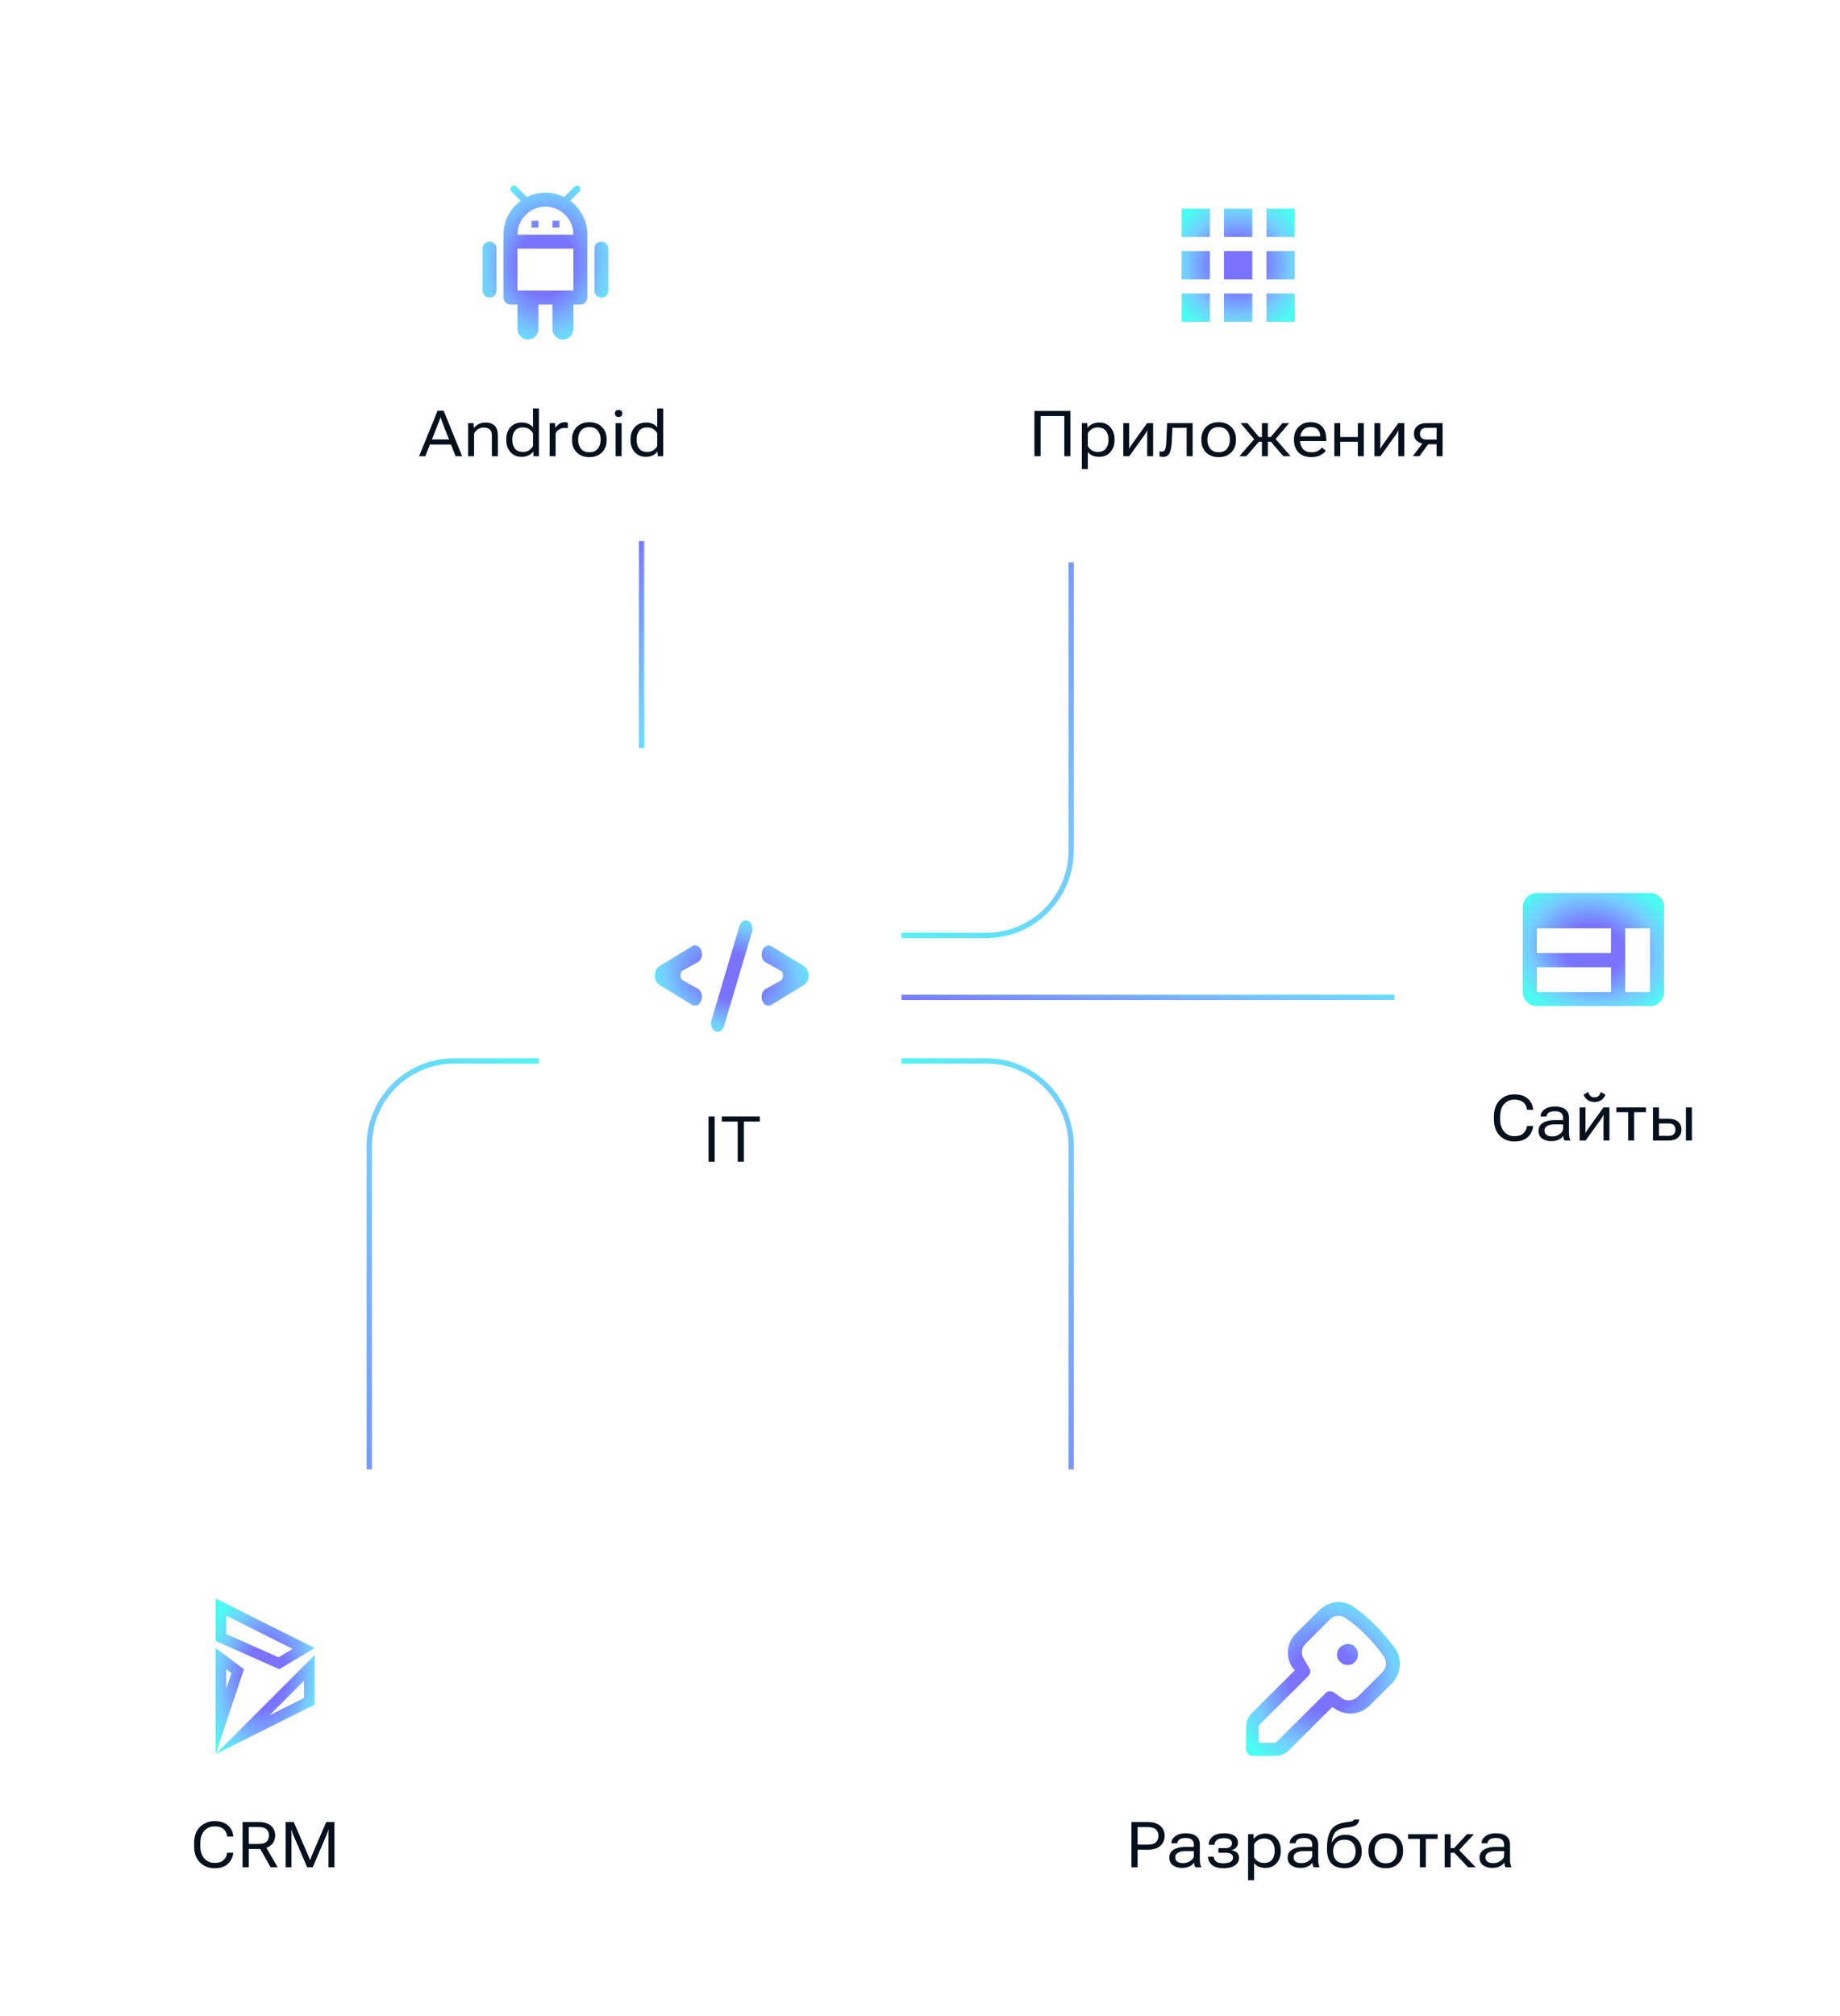 <svg width="347" height="380" viewBox="0 0 347 380" fill="none" xmlns="http://www.w3.org/2000/svg">
<g filter="url(#filter0_dd_493_83193)">
<rect x="59" y="8" width="83" height="94" rx="12" fill="white"/>
<path fill-rule="evenodd" clip-rule="evenodd" d="M94.932 31C94.763 31 94.594 31.065 94.466 31.193C94.209 31.45 94.209 31.868 94.466 32.125L96.193 33.853C94.232 35.292 92.954 37.608 92.954 40.227V52.091C92.954 52.819 93.545 53.409 94.273 53.409H95.591V58.023C95.591 59.114 96.477 60 97.568 60C98.66 60 99.546 59.114 99.546 58.023V53.409H102.182V58.023C102.182 59.114 103.068 60 104.159 60C105.251 60 106.136 59.114 106.136 58.023V53.409H107.455C108.182 53.409 108.773 52.819 108.773 52.091V40.227C108.773 37.608 107.495 35.292 105.534 33.853L107.261 32.125C107.518 31.867 107.518 31.451 107.261 31.193C107.004 30.936 106.587 30.936 106.329 31.193L104.375 33.147C103.316 32.621 102.127 32.318 100.864 32.318C99.601 32.318 98.411 32.621 97.352 33.147L95.398 31.193C95.269 31.065 95.1 31 94.932 31ZM100.864 34.955C103.772 34.955 106.136 37.319 106.136 40.227H95.591C95.591 37.319 97.956 34.955 100.864 34.955ZM98.227 37.591V38.909H99.546V37.591H98.227ZM102.182 37.591V38.909H103.5V37.591H102.182ZM106.136 42.864V50.773H99.546H95.591V42.864H106.136Z" fill="url(#paint0_radial_493_83193)"/>
<path d="M90.318 41.545C89.591 41.545 89 42.136 89 42.864V50.773C89 51.5 89.591 52.091 90.318 52.091C91.046 52.091 91.636 51.5 91.636 50.773V42.864C91.636 42.136 91.046 41.545 90.318 41.545Z" fill="url(#paint1_radial_493_83193)"/>
<path d="M111.409 41.545C110.681 41.545 110.091 42.136 110.091 42.864V50.773C110.091 51.5 110.681 52.091 111.409 52.091C112.137 52.091 112.727 51.5 112.727 50.773V42.864C112.727 42.136 112.137 41.545 111.409 41.545Z" fill="url(#paint2_radial_493_83193)"/>
<path d="M77.034 82L80.526 73.41H81.663L85.155 82H83.924L81.411 75.602C81.344 75.441 81.286 75.289 81.235 75.144C81.188 75 81.145 74.853 81.106 74.705H81.042C81.003 74.853 80.958 75 80.907 75.144C80.86 75.289 80.803 75.441 80.737 75.602L78.206 82H77.034ZM78.505 79.797L78.885 78.836L83.28 78.842L83.655 79.803L78.505 79.797ZM86.28 82V75.766H87.299L87.352 76.662H87.381C87.655 76.33 87.977 76.078 88.348 75.906C88.723 75.734 89.139 75.648 89.596 75.648C90.295 75.648 90.852 75.842 91.266 76.228C91.684 76.611 91.893 77.256 91.893 78.162V82H90.762V78.15C90.762 77.596 90.629 77.199 90.364 76.961C90.098 76.719 89.721 76.598 89.233 76.598C88.819 76.598 88.456 76.701 88.143 76.908C87.835 77.115 87.588 77.383 87.405 77.711V82H86.28ZM93.475 78.977V78.789C93.475 77.879 93.737 77.129 94.26 76.539C94.787 75.945 95.489 75.648 96.364 75.648C96.871 75.648 97.303 75.731 97.658 75.894C98.014 76.059 98.299 76.275 98.514 76.545V73H99.639V82H98.619L98.567 81.144H98.537C98.354 81.414 98.073 81.644 97.694 81.836C97.315 82.023 96.871 82.117 96.364 82.117C95.489 82.117 94.787 81.82 94.26 81.227C93.737 80.633 93.475 79.883 93.475 78.977ZM94.623 78.977C94.623 79.609 94.783 80.137 95.104 80.559C95.428 80.981 95.936 81.191 96.627 81.191C97.092 81.191 97.487 81.08 97.811 80.857C98.135 80.631 98.369 80.373 98.514 80.084V77.682C98.369 77.393 98.135 77.137 97.811 76.914C97.487 76.688 97.092 76.574 96.627 76.574C95.936 76.574 95.428 76.785 95.104 77.207C94.783 77.629 94.623 78.156 94.623 78.789V78.977ZM101.654 82V75.766H102.674L102.727 76.627H102.75C102.938 76.35 103.182 76.107 103.482 75.9C103.783 75.693 104.143 75.59 104.561 75.59C104.658 75.59 104.758 75.6 104.859 75.619C104.965 75.639 105.039 75.656 105.082 75.672V76.721C104.996 76.705 104.904 76.693 104.807 76.686C104.713 76.678 104.609 76.674 104.496 76.674C104.078 76.674 103.723 76.773 103.43 76.973C103.137 77.168 102.92 77.412 102.779 77.705V82H101.654ZM105.885 78.977V78.789C105.885 77.848 106.179 77.08 106.769 76.486C107.363 75.889 108.156 75.59 109.148 75.59C110.136 75.59 110.927 75.889 111.521 76.486C112.115 77.08 112.412 77.848 112.412 78.789V78.977C112.412 79.918 112.115 80.688 111.521 81.285C110.927 81.879 110.136 82.176 109.148 82.176C108.156 82.176 107.363 81.879 106.769 81.285C106.179 80.688 105.885 79.918 105.885 78.977ZM107.033 78.789V78.977C107.033 79.617 107.211 80.156 107.566 80.594C107.922 81.031 108.449 81.25 109.148 81.25C109.847 81.25 110.373 81.031 110.724 80.594C111.08 80.156 111.258 79.617 111.258 78.977V78.789C111.258 78.144 111.08 77.606 110.724 77.172C110.373 76.734 109.847 76.516 109.148 76.516C108.449 76.516 107.922 76.734 107.566 77.172C107.211 77.606 107.033 78.144 107.033 78.789ZM114.099 82V75.766H115.224V82H114.099ZM113.964 73.938C113.964 73.746 114.023 73.588 114.14 73.463C114.261 73.334 114.435 73.269 114.662 73.269C114.888 73.269 115.06 73.334 115.177 73.463C115.298 73.592 115.359 73.75 115.359 73.938C115.359 74.129 115.298 74.289 115.177 74.418C115.056 74.547 114.884 74.611 114.662 74.611C114.439 74.611 114.267 74.547 114.146 74.418C114.025 74.289 113.964 74.129 113.964 73.938ZM116.911 78.977V78.789C116.911 77.879 117.173 77.129 117.697 76.539C118.224 75.945 118.925 75.648 119.8 75.648C120.308 75.648 120.74 75.731 121.095 75.894C121.45 76.059 121.736 76.275 121.95 76.545V73H123.075V82H122.056L122.003 81.144H121.974C121.79 81.414 121.509 81.644 121.13 81.836C120.751 82.023 120.308 82.117 119.8 82.117C118.925 82.117 118.224 81.82 117.697 81.227C117.173 80.633 116.911 79.883 116.911 78.977ZM118.06 78.977C118.06 79.609 118.22 80.137 118.54 80.559C118.865 80.981 119.372 81.191 120.064 81.191C120.529 81.191 120.923 81.08 121.247 80.857C121.572 80.631 121.806 80.373 121.95 80.084V77.682C121.806 77.393 121.572 77.137 121.247 76.914C120.923 76.688 120.529 76.574 120.064 76.574C119.372 76.574 118.865 76.785 118.54 77.207C118.22 77.629 118.06 78.156 118.06 78.789V78.977Z" fill="#04101C"/>
</g>
<g filter="url(#filter1_dd_493_83193)">
<rect x="102" y="141" width="68" height="94" rx="12" fill="white"/>
<path d="M128.612 185.193C128.992 185.426 129.398 185.332 129.682 185.064C129.958 184.804 130.127 184.384 130.127 183.911C130.127 183.377 129.899 182.844 129.482 182.611L126.593 180.992C126.281 180.817 126.086 180.381 126.086 179.88C126.086 179.379 126.281 178.942 126.593 178.768L129.49 177.145C129.902 176.914 130.127 176.387 130.127 175.86C130.127 175.394 129.96 174.979 129.688 174.722C129.407 174.457 129.005 174.364 128.629 174.594L122.476 178.359C122.01 178.644 121.75 179.259 121.75 179.886V179.911C121.75 180.538 122.01 181.153 122.476 181.438L128.612 185.193ZM132.409 188.419C132.285 188.836 132.329 189.276 132.487 189.619C132.643 189.955 132.941 190.25 133.347 190.25C133.807 190.25 134.15 189.867 134.286 189.41L139.582 171.581C139.706 171.164 139.662 170.724 139.504 170.381C139.348 170.045 139.05 169.75 138.643 169.75C138.183 169.75 137.84 170.133 137.705 170.59L132.409 188.419ZM141.873 183.937C141.873 184.404 142.04 184.819 142.312 185.075C142.593 185.34 142.995 185.434 143.371 185.203L149.524 181.438C149.99 181.153 150.25 180.538 150.25 179.911V179.886C150.25 179.259 149.99 178.644 149.524 178.359L143.388 174.605C143.008 174.372 142.602 174.466 142.318 174.734C142.042 174.994 141.873 175.414 141.873 175.886C141.873 176.42 142.101 176.953 142.518 177.187L145.407 178.806C145.719 178.98 145.914 179.417 145.914 179.918C145.914 180.419 145.719 180.855 145.407 181.03L142.51 182.653C142.098 182.884 141.873 183.411 141.873 183.937Z" fill="url(#paint3_radial_493_83193)" stroke="url(#paint4_radial_493_83193)" stroke-width="0.5"/>
<path d="M131.62 215V206.469H132.78V215H131.62ZM134.116 207.43V206.469H141.288V207.43H138.282V215H137.122V207.43H134.116Z" fill="#04101C"/>
</g>
<path d="M121 141V102" stroke="url(#paint5_linear_493_83193)"/>
<path d="M263 188H170" stroke="url(#paint6_linear_493_83193)"/>
<path d="M170 200L186 200C194.836 200 202 207.164 202 216L202 277" stroke="url(#paint7_linear_493_83193)"/>
<path d="M101.642 200L85.643 200C76.806 200 69.643 207.164 69.643 216L69.643 277" stroke="url(#paint8_linear_493_83193)"/>
<path d="M170 176.335L186 176.335C194.836 176.335 202 169.171 202 160.335L202 99.335" stroke="url(#paint9_linear_493_83193)"/>
<g filter="url(#filter2_dd_493_83193)">
<rect x="192" y="274" width="110" height="94" rx="12" fill="white"/>
<path d="M261.061 306.679C258.853 303.703 256.254 300.984 253.266 298.914C251.318 297.49 248.59 297.749 246.771 299.561L242.354 303.961C240.665 305.644 240.405 308.362 241.704 310.303C241.834 310.433 241.964 310.692 242.224 310.821L234.039 318.975C233.39 319.622 233 320.528 233 321.564V325.706C233 326.094 233.13 326.353 233.39 326.612C233.65 326.871 233.909 327 234.299 327H238.456C239.496 327 240.405 326.612 241.055 325.965L249.239 317.81C249.499 317.94 249.629 318.069 249.889 318.199C251.837 319.493 254.566 319.234 256.254 317.552L260.671 313.151C262.23 311.339 262.49 308.621 261.061 306.679ZM258.593 311.339L254.176 315.74C253.266 316.646 251.967 316.775 251.058 316.128C250.538 315.74 250.149 315.481 249.629 315.092C249.109 314.704 248.33 314.704 247.94 315.222L238.976 324.153C238.716 324.411 238.456 324.541 238.197 324.541H235.338V321.693C235.338 321.434 235.468 321.176 235.728 320.917L244.692 311.986C245.212 311.468 245.212 310.821 244.822 310.303C244.562 309.786 244.173 309.268 243.913 308.75C243.263 307.844 243.393 306.55 244.302 305.773L248.719 301.373C249.109 300.855 249.759 300.596 250.408 300.596C250.928 300.596 251.318 300.726 251.707 300.984C254.566 302.926 256.904 305.385 258.853 308.103C259.632 309.139 259.502 310.433 258.593 311.339Z" fill="url(#paint10_radial_493_83193)"/>
<path d="M252.148 305.909C251.593 305.909 251.177 306.192 250.761 306.474C249.928 307.321 249.928 308.593 250.761 309.299C251.177 309.722 251.593 309.864 252.148 309.864C252.703 309.864 253.12 309.722 253.536 309.299C253.952 308.875 254.091 308.451 254.091 307.886C254.091 307.321 253.952 306.898 253.536 306.474C253.258 306.05 252.703 305.909 252.148 305.909Z" fill="url(#paint11_radial_493_83193)"/>
<path d="M211.373 348V339.469H214.449C215.473 339.469 216.258 339.705 216.805 340.178C217.356 340.646 217.631 341.277 217.631 342.07C217.631 342.859 217.356 343.494 216.805 343.975C216.258 344.451 215.473 344.689 214.449 344.689H212.539V348H211.373ZM212.539 343.734H214.449C215.195 343.734 215.717 343.574 216.014 343.254C216.315 342.934 216.465 342.539 216.465 342.07C216.465 341.598 216.315 341.207 216.014 340.898C215.717 340.586 215.195 340.43 214.449 340.43H212.539V343.734ZM218.515 346.166C218.515 345.529 218.789 345.035 219.336 344.684C219.887 344.332 220.599 344.156 221.474 344.156H223.144V343.711C223.144 343.336 223.027 343.037 222.793 342.814C222.562 342.592 222.168 342.48 221.609 342.48C221.055 342.48 220.654 342.576 220.408 342.768C220.162 342.955 220.039 343.182 220.039 343.447V343.477H218.914V343.447C218.914 342.936 219.158 342.498 219.646 342.135C220.135 341.771 220.799 341.59 221.639 341.59C222.474 341.59 223.121 341.77 223.578 342.129C224.039 342.484 224.269 343.012 224.269 343.711V346.594C224.269 346.848 224.291 347.088 224.334 347.314C224.377 347.537 224.437 347.734 224.515 347.906V348H223.431C223.369 347.902 223.312 347.773 223.262 347.613C223.211 347.453 223.18 347.295 223.168 347.139C223.004 347.4 222.73 347.629 222.347 347.824C221.965 348.02 221.474 348.117 220.877 348.117C220.205 348.117 219.642 347.949 219.189 347.613C218.74 347.277 218.515 346.795 218.515 346.166ZM219.64 346.107C219.64 346.459 219.762 346.732 220.004 346.928C220.246 347.123 220.625 347.221 221.14 347.221C221.656 347.221 222.119 347.072 222.529 346.775C222.939 346.479 223.144 346.164 223.144 345.832V344.953H221.603C220.963 344.953 220.474 345.057 220.139 345.264C219.806 345.467 219.64 345.748 219.64 346.107ZM228.769 348.176C227.761 348.176 227.017 347.963 226.537 347.537C226.06 347.111 225.822 346.607 225.822 346.025V345.996H226.912V346.025C226.912 346.35 227.046 346.635 227.316 346.881C227.589 347.127 228.07 347.25 228.757 347.25C229.347 347.25 229.791 347.154 230.087 346.963C230.384 346.771 230.533 346.508 230.533 346.172C230.533 345.887 230.421 345.666 230.199 345.51C229.98 345.35 229.632 345.27 229.156 345.27H227.773V344.391H229.05C229.492 344.391 229.816 344.311 230.023 344.15C230.23 343.99 230.334 343.77 230.334 343.488C230.334 343.172 230.209 342.93 229.959 342.762C229.712 342.594 229.341 342.51 228.845 342.51C228.22 342.51 227.763 342.629 227.474 342.867C227.185 343.105 227.041 343.396 227.041 343.74V343.77H225.951V343.74C225.951 343.123 226.197 342.611 226.689 342.205C227.181 341.795 227.898 341.59 228.839 341.59C229.695 341.59 230.347 341.75 230.796 342.07C231.246 342.391 231.47 342.832 231.47 343.395C231.47 343.734 231.357 344.029 231.13 344.279C230.908 344.525 230.603 344.691 230.216 344.777V344.795C230.666 344.857 231.019 345.01 231.277 345.252C231.539 345.49 231.67 345.805 231.67 346.195C231.67 346.812 231.406 347.297 230.879 347.648C230.351 348 229.648 348.176 228.769 348.176ZM233.374 350.438V341.766H234.394L234.447 342.621H234.47C234.658 342.352 234.941 342.123 235.32 341.936C235.699 341.744 236.142 341.648 236.65 341.648C237.525 341.648 238.224 341.945 238.747 342.539C239.275 343.129 239.538 343.879 239.538 344.789V344.977C239.538 345.883 239.275 346.633 238.747 347.227C238.224 347.82 237.525 348.117 236.65 348.117C236.142 348.117 235.71 348.035 235.355 347.871C234.999 347.707 234.714 347.49 234.499 347.221V350.438H233.374ZM234.499 346.084C234.64 346.373 234.872 346.631 235.197 346.857C235.521 347.08 235.915 347.191 236.38 347.191C237.072 347.191 237.577 346.98 237.898 346.559C238.222 346.133 238.384 345.605 238.384 344.977V344.789C238.384 344.156 238.222 343.629 237.898 343.207C237.577 342.785 237.072 342.574 236.38 342.574C235.915 342.574 235.521 342.688 235.197 342.914C234.876 343.137 234.644 343.393 234.499 343.682V346.084ZM240.833 346.166C240.833 345.529 241.107 345.035 241.653 344.684C242.204 344.332 242.917 344.156 243.792 344.156H245.462V343.711C245.462 343.336 245.345 343.037 245.11 342.814C244.88 342.592 244.485 342.48 243.927 342.48C243.372 342.48 242.972 342.576 242.726 342.768C242.48 342.955 242.357 343.182 242.357 343.447V343.477H241.232V343.447C241.232 342.936 241.476 342.498 241.964 342.135C242.452 341.771 243.116 341.59 243.956 341.59C244.792 341.59 245.439 341.77 245.896 342.129C246.357 342.484 246.587 343.012 246.587 343.711V346.594C246.587 346.848 246.609 347.088 246.651 347.314C246.694 347.537 246.755 347.734 246.833 347.906V348H245.749C245.687 347.902 245.63 347.773 245.579 347.613C245.528 347.453 245.497 347.295 245.485 347.139C245.321 347.4 245.048 347.629 244.665 347.824C244.282 348.02 243.792 348.117 243.194 348.117C242.523 348.117 241.96 347.949 241.507 347.613C241.058 347.277 240.833 346.795 240.833 346.166ZM241.958 346.107C241.958 346.459 242.079 346.732 242.321 346.928C242.564 347.123 242.942 347.221 243.458 347.221C243.974 347.221 244.437 347.072 244.847 346.775C245.257 346.479 245.462 346.164 245.462 345.832V344.953H243.921C243.28 344.953 242.792 345.057 242.456 345.264C242.124 345.467 241.958 345.748 241.958 346.107ZM249.411 344.93V345.117C249.411 345.715 249.589 346.221 249.944 346.635C250.3 347.045 250.829 347.25 251.532 347.25C252.231 347.25 252.759 347.045 253.114 346.635C253.47 346.221 253.647 345.715 253.647 345.117V344.93C253.647 344.332 253.47 343.828 253.114 343.418C252.763 343.004 252.235 342.797 251.532 342.797C250.829 342.797 250.3 343.004 249.944 343.418C249.589 343.828 249.411 344.332 249.411 344.93ZM251.784 341.871C252.698 341.871 253.429 342.158 253.975 342.732C254.522 343.307 254.796 344.039 254.796 344.93V345.117C254.796 346.023 254.499 346.76 253.905 347.326C253.315 347.893 252.522 348.176 251.526 348.176C250.503 348.176 249.702 347.889 249.124 347.314C248.546 346.74 248.257 345.811 248.257 344.525V344.291C248.257 342.857 248.513 341.748 249.024 340.963C249.54 340.174 250.454 339.693 251.766 339.521C252.548 339.42 253.001 339.334 253.126 339.264C253.255 339.193 253.327 339.105 253.343 339H254.333C254.29 339.43 254.114 339.766 253.806 340.008C253.501 340.246 252.878 340.418 251.936 340.523C250.89 340.641 250.175 340.941 249.792 341.426C249.413 341.91 249.198 342.529 249.147 343.283H249.212C249.411 342.842 249.731 342.496 250.173 342.246C250.614 341.996 251.151 341.871 251.784 341.871ZM256.073 344.977V344.789C256.073 343.848 256.368 343.08 256.958 342.486C257.551 341.889 258.344 341.59 259.337 341.59C260.325 341.59 261.116 341.889 261.71 342.486C262.303 343.08 262.6 343.848 262.6 344.789V344.977C262.6 345.918 262.303 346.688 261.71 347.285C261.116 347.879 260.325 348.176 259.337 348.176C258.344 348.176 257.551 347.879 256.958 347.285C256.368 346.688 256.073 345.918 256.073 344.977ZM257.221 344.789V344.977C257.221 345.617 257.399 346.156 257.755 346.594C258.11 347.031 258.637 347.25 259.337 347.25C260.036 347.25 260.561 347.031 260.913 346.594C261.268 346.156 261.446 345.617 261.446 344.977V344.789C261.446 344.145 261.268 343.605 260.913 343.172C260.561 342.734 260.036 342.516 259.337 342.516C258.637 342.516 258.11 342.734 257.755 343.172C257.399 343.605 257.221 344.145 257.221 344.789ZM263.549 342.65V341.766H269.116V342.65H266.895V348H265.77V342.65H263.549ZM274.858 348L272.156 345.146L272.848 344.414L276.293 348H274.858ZM271.002 344.385H272.233L274.647 341.766H275.977L272.695 345.27H271.002V344.385ZM271.565 341.766V348H270.445V341.766H271.565ZM277.014 346.166C277.014 345.529 277.287 345.035 277.834 344.684C278.385 344.332 279.098 344.156 279.973 344.156H281.643V343.711C281.643 343.336 281.525 343.037 281.291 342.814C281.06 342.592 280.666 342.48 280.107 342.48C279.553 342.48 279.152 342.576 278.906 342.768C278.66 342.955 278.537 343.182 278.537 343.447V343.477H277.412V343.447C277.412 342.936 277.656 342.498 278.144 342.135C278.633 341.771 279.297 341.59 280.137 341.59C280.973 341.59 281.619 341.77 282.076 342.129C282.537 342.484 282.768 343.012 282.768 343.711V346.594C282.768 346.848 282.789 347.088 282.832 347.314C282.875 347.537 282.935 347.734 283.014 347.906V348H281.93C281.867 347.902 281.81 347.773 281.76 347.613C281.709 347.453 281.678 347.295 281.666 347.139C281.502 347.4 281.228 347.629 280.846 347.824C280.463 348.02 279.973 348.117 279.375 348.117C278.703 348.117 278.141 347.949 277.687 347.613C277.238 347.277 277.014 346.795 277.014 346.166ZM278.139 346.107C278.139 346.459 278.26 346.732 278.502 346.928C278.744 347.123 279.123 347.221 279.639 347.221C280.154 347.221 280.617 347.072 281.027 346.775C281.437 346.479 281.643 346.164 281.643 345.832V344.953H280.101C279.461 344.953 278.973 345.057 278.637 345.264C278.305 345.467 278.139 345.748 278.139 346.107Z" fill="#04101C"/>
</g>
<g filter="url(#filter3_dd_493_83193)">
<rect x="14" y="274" width="68" height="94" rx="12" fill="white"/>
<path d="M40.666 300.569L53.179 306.826L50.529 308.417L40.666 304.033V300.569ZM38.666 297.333V305.333L50.666 310.666L57.333 306.666L38.666 297.333ZM55.333 312.828V316.097L48.795 319.366L55.333 312.828ZM57.333 308L38.666 326.666L57.333 317.333V308ZM40.666 310.666L41.646 311.401L40.666 314.342V310.666ZM38.666 306.666V326.666L43.999 310.666L38.666 306.666Z" fill="url(#paint12_radial_493_83193)"/>
<path d="M34.6 343.951V343.518C34.6 342.182 34.965 341.145 35.696 340.406C36.43 339.664 37.35 339.293 38.455 339.293C39.549 339.293 40.399 339.568 41.004 340.119C41.61 340.666 41.938 341.344 41.989 342.152L41.994 342.211H40.828L40.822 342.152C40.795 341.637 40.586 341.197 40.196 340.834C39.809 340.471 39.229 340.289 38.455 340.289C37.674 340.289 37.032 340.566 36.528 341.121C36.028 341.672 35.778 342.471 35.778 343.518V343.951C35.778 344.971 36.028 345.764 36.528 346.33C37.032 346.896 37.674 347.18 38.455 347.18C39.229 347.18 39.803 346.994 40.178 346.623C40.557 346.248 40.772 345.812 40.822 345.316L40.828 345.258H41.994L41.989 345.316C41.907 346.113 41.572 346.789 40.987 347.344C40.401 347.898 39.557 348.176 38.455 348.176C37.35 348.176 36.43 347.809 35.696 347.074C34.965 346.336 34.6 345.295 34.6 343.951ZM43.746 348V339.469H46.775C47.768 339.469 48.535 339.697 49.078 340.154C49.621 340.611 49.893 341.225 49.893 341.994C49.893 342.764 49.621 343.383 49.078 343.852C48.535 344.32 47.768 344.555 46.775 344.555H44.912V348H43.746ZM44.912 343.605H46.775C47.506 343.605 48.014 343.451 48.299 343.143C48.584 342.83 48.727 342.447 48.727 341.994C48.727 341.541 48.584 341.166 48.299 340.869C48.014 340.568 47.506 340.418 46.775 340.418H44.912V343.605ZM49.037 348L46.799 344.068L47.994 343.922L50.367 348H49.037ZM51.873 348V339.469H53.396L56.168 345.885C56.218 346.002 56.267 346.125 56.314 346.254C56.365 346.379 56.41 346.496 56.449 346.605H56.496C56.531 346.496 56.572 346.379 56.619 346.254C56.666 346.125 56.715 346.002 56.765 345.885L59.519 339.469H61.072V348H59.947V341.73C59.947 341.613 59.949 341.482 59.953 341.338C59.961 341.189 59.972 341.057 59.988 340.939H59.935C59.904 341.057 59.861 341.189 59.806 341.338C59.756 341.482 59.705 341.613 59.654 341.73L56.971 348H55.933L53.232 341.73C53.181 341.613 53.131 341.482 53.08 341.338C53.033 341.189 52.996 341.057 52.968 340.939H52.916C52.928 341.057 52.937 341.189 52.945 341.338C52.957 341.482 52.963 341.613 52.963 341.73V348H51.873Z" fill="#04101C"/>
</g>
<g filter="url(#filter4_dd_493_83193)">
<rect x="174" y="8" width="115" height="94" rx="12" fill="white"/>
<g clip-path="url(#clip0_493_83193)">
<path d="M220.834 40.666H226.167V35.333H220.834V40.666ZM228.834 56.666H234.167V51.333H228.834V56.666ZM220.834 56.666H226.167V51.333H220.834V56.666ZM220.834 48.666H226.167V43.333H220.834V48.666ZM228.834 48.666H234.167V43.333H228.834V48.666ZM236.834 35.333V40.666H242.167V35.333H236.834ZM228.834 40.666H234.167V35.333H228.834V40.666ZM236.834 48.666H242.167V43.333H236.834V48.666ZM236.834 56.666H242.167V51.333H236.834V56.666Z" fill="url(#paint13_radial_493_83193)"/>
</g>
<path d="M193.078 82V73.469H199.875V82H198.715V74.43H194.244V82H193.078ZM202.025 84.438V75.766H203.045L203.097 76.621H203.121C203.308 76.352 203.592 76.123 203.971 75.936C204.349 75.744 204.793 75.648 205.301 75.648C206.176 75.648 206.875 75.945 207.398 76.539C207.926 77.129 208.189 77.879 208.189 78.789V78.977C208.189 79.883 207.926 80.633 207.398 81.227C206.875 81.82 206.176 82.117 205.301 82.117C204.793 82.117 204.361 82.035 204.006 81.871C203.65 81.707 203.365 81.49 203.15 81.221V84.438H202.025ZM203.15 80.084C203.291 80.373 203.523 80.631 203.847 80.857C204.172 81.08 204.566 81.191 205.031 81.191C205.722 81.191 206.228 80.981 206.549 80.559C206.873 80.133 207.035 79.606 207.035 78.977V78.789C207.035 78.156 206.873 77.629 206.549 77.207C206.228 76.785 205.722 76.574 205.031 76.574C204.566 76.574 204.172 76.688 203.847 76.914C203.527 77.137 203.295 77.393 203.15 77.682V80.084ZM209.836 82V75.766H210.949V79.738C210.949 79.856 210.947 79.988 210.943 80.137C210.943 80.285 210.941 80.42 210.937 80.541H210.984C211.039 80.436 211.099 80.324 211.166 80.207C211.232 80.09 211.308 79.973 211.394 79.856L214.33 75.766H215.461V82H214.341V78.033C214.341 77.912 214.343 77.777 214.347 77.629C214.351 77.477 214.357 77.34 214.365 77.219H214.3C214.25 77.32 214.191 77.432 214.125 77.553C214.058 77.674 213.984 77.793 213.902 77.91L210.966 82H209.836ZM219.099 76.65L218.994 79.135C218.947 80.186 218.802 80.947 218.56 81.42C218.322 81.893 217.91 82.129 217.324 82.129C217.179 82.129 217.052 82.119 216.943 82.1C216.833 82.084 216.742 82.059 216.667 82.023V81.057C216.734 81.084 216.802 81.103 216.872 81.115C216.947 81.127 217.031 81.133 217.124 81.133C217.421 81.133 217.626 80.981 217.74 80.676C217.857 80.367 217.931 79.803 217.962 78.982L218.103 75.766H222.913V82H221.788V76.65H219.099ZM224.56 78.977V78.789C224.56 77.848 224.855 77.08 225.444 76.486C226.038 75.889 226.831 75.59 227.823 75.59C228.812 75.59 229.603 75.889 230.196 76.486C230.79 77.08 231.087 77.848 231.087 78.789V78.977C231.087 79.918 230.79 80.688 230.196 81.285C229.603 81.879 228.812 82.176 227.823 82.176C226.831 82.176 226.038 81.879 225.444 81.285C224.855 80.688 224.56 79.918 224.56 78.977ZM225.708 78.789V78.977C225.708 79.617 225.886 80.156 226.241 80.594C226.597 81.031 227.124 81.25 227.823 81.25C228.523 81.25 229.048 81.031 229.4 80.594C229.755 80.156 229.933 79.617 229.933 78.977V78.789C229.933 78.144 229.755 77.606 229.4 77.172C229.048 76.734 228.523 76.516 227.823 76.516C227.124 76.516 226.597 76.734 226.241 77.172C225.886 77.606 225.708 78.144 225.708 78.789ZM237.099 82H235.985V75.766H237.099V82ZM240.028 82L237.602 79.193L238.317 78.473L241.388 82H240.028ZM236.548 78.385H237.643L239.841 75.766H241.106L238.136 79.264H236.548V78.385ZM233.05 82H231.731L234.796 78.484L235.464 79.205L233.05 82ZM236.548 78.385V79.264H234.919L231.96 75.766H233.255L235.44 78.385H236.548ZM242.032 78.977V78.789C242.032 77.848 242.317 77.08 242.887 76.486C243.462 75.889 244.219 75.59 245.161 75.59C246.106 75.59 246.833 75.869 247.34 76.428C247.848 76.982 248.102 77.734 248.102 78.684V79.147H242.7V78.25H246.971V78.221C246.971 77.721 246.829 77.311 246.544 76.99C246.258 76.67 245.801 76.51 245.172 76.51C244.512 76.51 244.012 76.728 243.672 77.166C243.333 77.603 243.163 78.144 243.163 78.789V78.977C243.163 79.621 243.34 80.162 243.696 80.6C244.055 81.037 244.608 81.256 245.354 81.256C245.807 81.256 246.198 81.17 246.526 80.998C246.854 80.822 247.118 80.615 247.317 80.377L248.044 80.975C247.825 81.268 247.485 81.541 247.024 81.795C246.567 82.049 246.01 82.176 245.354 82.176C244.28 82.176 243.458 81.879 242.887 81.285C242.317 80.688 242.032 79.918 242.032 78.977ZM249.637 75.766H250.762V78.379H254.067V75.766H255.192V82H254.067V79.269H250.762V82H249.637V75.766ZM257.201 82V75.766H258.315V79.738C258.315 79.856 258.313 79.988 258.309 80.137C258.309 80.285 258.307 80.42 258.303 80.541H258.35C258.404 80.436 258.465 80.324 258.531 80.207C258.598 80.09 258.674 79.973 258.76 79.856L261.695 75.766H262.826V82H261.707V78.033C261.707 77.912 261.709 77.777 261.713 77.629C261.717 77.477 261.723 77.34 261.731 77.219H261.666C261.615 77.32 261.557 77.432 261.49 77.553C261.424 77.674 261.35 77.793 261.268 77.91L258.332 82H257.201ZM265.68 82H264.432L266.435 79.34L267.566 79.439L265.68 82ZM268.92 82V79.75H267.162L267.033 79.68C266.268 79.68 265.68 79.508 265.269 79.164C264.859 78.816 264.654 78.35 264.654 77.764C264.654 77.158 264.861 76.674 265.275 76.311C265.689 75.947 266.283 75.766 267.057 75.766H270.051V82H268.92ZM267.062 78.859H268.92V76.65H267.062C266.594 76.65 266.264 76.756 266.072 76.967C265.885 77.178 265.791 77.443 265.791 77.764C265.791 78.088 265.885 78.352 266.072 78.555C266.26 78.758 266.59 78.859 267.062 78.859Z" fill="#04101C"/>
</g>
<g filter="url(#filter5_dd_493_83193)">
<rect x="261" y="137" width="75" height="94" rx="12" fill="white"/>
<g clip-path="url(#clip1_493_83193)">
<path d="M309.166 164.333H287.833C286.366 164.333 285.179 165.533 285.179 167L285.166 183C285.166 184.466 286.366 185.666 287.833 185.666H309.166C310.633 185.666 311.833 184.466 311.833 183V167C311.833 165.533 310.633 164.333 309.166 164.333ZM287.833 171H301.833V175.666H287.833V171ZM287.833 178.333H301.833V183H287.833V178.333ZM309.166 183H304.499V171H309.166V183Z" fill="url(#paint14_radial_493_83193)"/>
</g>
<path d="M279.733 206.951V206.518C279.733 205.182 280.098 204.145 280.829 203.406C281.563 202.664 282.483 202.293 283.588 202.293C284.682 202.293 285.532 202.568 286.137 203.119C286.743 203.666 287.071 204.344 287.122 205.152L287.127 205.211H285.961L285.956 205.152C285.928 204.637 285.719 204.197 285.329 203.834C284.942 203.471 284.362 203.289 283.588 203.289C282.807 203.289 282.165 203.566 281.661 204.121C281.161 204.672 280.911 205.471 280.911 206.518V206.951C280.911 207.971 281.161 208.764 281.661 209.33C282.165 209.896 282.807 210.18 283.588 210.18C284.362 210.18 284.936 209.994 285.311 209.623C285.69 209.248 285.905 208.812 285.956 208.316L285.961 208.258H287.127L287.122 208.316C287.04 209.113 286.706 209.789 286.12 210.344C285.534 210.898 284.69 211.176 283.588 211.176C282.483 211.176 281.563 210.809 280.829 210.074C280.098 209.336 279.733 208.295 279.733 206.951ZM288.141 209.166C288.141 208.529 288.414 208.035 288.961 207.684C289.512 207.332 290.225 207.156 291.1 207.156H292.77V206.711C292.77 206.336 292.653 206.037 292.418 205.814C292.188 205.592 291.793 205.48 291.235 205.48C290.68 205.48 290.28 205.576 290.033 205.768C289.787 205.955 289.664 206.182 289.664 206.447V206.477H288.539V206.447C288.539 205.936 288.783 205.498 289.272 205.135C289.76 204.771 290.424 204.59 291.264 204.59C292.1 204.59 292.746 204.77 293.203 205.129C293.664 205.484 293.895 206.012 293.895 206.711V209.594C293.895 209.848 293.916 210.088 293.959 210.314C294.002 210.537 294.063 210.734 294.141 210.906V211H293.057C292.994 210.902 292.938 210.773 292.887 210.613C292.836 210.453 292.805 210.295 292.793 210.139C292.629 210.4 292.356 210.629 291.973 210.824C291.59 211.02 291.1 211.117 290.502 211.117C289.83 211.117 289.268 210.949 288.815 210.613C288.365 210.277 288.141 209.795 288.141 209.166ZM289.266 209.107C289.266 209.459 289.387 209.732 289.629 209.928C289.871 210.123 290.25 210.221 290.766 210.221C291.281 210.221 291.744 210.072 292.155 209.775C292.565 209.479 292.77 209.164 292.77 208.832V207.953H291.229C290.588 207.953 290.1 208.057 289.764 208.264C289.432 208.467 289.266 208.748 289.266 209.107ZM295.893 211V204.766H297.006V208.738C297.006 208.855 297.004 208.988 297 209.137C297 209.285 296.998 209.42 296.994 209.541H297.041C297.096 209.436 297.156 209.324 297.223 209.207C297.289 209.09 297.365 208.973 297.451 208.855L300.387 204.766H301.518V211H300.398V207.033C300.398 206.912 300.4 206.777 300.404 206.629C300.408 206.477 300.414 206.34 300.422 206.219H300.357C300.307 206.32 300.248 206.432 300.182 206.553C300.115 206.674 300.041 206.793 299.959 206.91L297.023 211H295.893ZM298.705 202.867C298.998 202.867 299.238 202.789 299.426 202.633C299.613 202.473 299.773 202.213 299.906 201.854L300.768 202.357C300.572 202.834 300.295 203.184 299.936 203.406C299.576 203.629 299.166 203.74 298.705 203.74C298.24 203.74 297.83 203.631 297.475 203.412C297.119 203.189 296.84 202.838 296.637 202.357L297.504 201.842C297.637 202.213 297.795 202.477 297.979 202.633C298.166 202.789 298.408 202.867 298.705 202.867ZM302.836 205.65V204.766H308.402V205.65H306.181V211H305.056V205.65H302.836ZM310.857 204.766V206.893H312.667C313.445 206.893 314.042 207.076 314.46 207.443C314.882 207.807 315.093 208.303 315.093 208.932C315.093 209.557 314.882 210.059 314.46 210.438C314.042 210.812 313.445 211 312.667 211H309.732V204.766H310.857ZM312.662 207.783H310.857V210.115H312.662C313.142 210.115 313.478 210.004 313.669 209.781C313.865 209.559 313.962 209.275 313.962 208.932C313.962 208.596 313.865 208.32 313.669 208.105C313.478 207.891 313.142 207.783 312.662 207.783ZM315.943 211V204.766H317.068V211H315.943Z" fill="#04101C"/>
</g>
<defs>
<filter id="filter0_dd_493_83193" x="50" y="0" width="103" height="114" filterUnits="userSpaceOnUse" color-interpolation-filters="sRGB">
<feFlood flood-opacity="0" result="BackgroundImageFix"/>
<feColorMatrix in="SourceAlpha" type="matrix" values="0 0 0 0 0 0 0 0 0 0 0 0 0 0 0 0 0 0 127 0" result="hardAlpha"/>
<feOffset dx="1" dy="2"/>
<feGaussianBlur stdDeviation="5"/>
<feComposite in2="hardAlpha" operator="out"/>
<feColorMatrix type="matrix" values="0 0 0 0 0.008 0 0 0 0 0.045 0 0 0 0 0.08 0 0 0 0.08 0"/>
<feBlend mode="normal" in2="BackgroundImageFix" result="effect1_dropShadow_493_83193"/>
<feColorMatrix in="SourceAlpha" type="matrix" values="0 0 0 0 0 0 0 0 0 0 0 0 0 0 0 0 0 0 127 0" result="hardAlpha"/>
<feOffset dx="1" dy="2"/>
<feGaussianBlur stdDeviation="5"/>
<feComposite in2="hardAlpha" operator="out"/>
<feColorMatrix type="matrix" values="0 0 0 0 0.008 0 0 0 0 0.045 0 0 0 0 0.08 0 0 0 0.08 0"/>
<feBlend mode="normal" in2="effect1_dropShadow_493_83193" result="effect2_dropShadow_493_83193"/>
<feBlend mode="normal" in="SourceGraphic" in2="effect2_dropShadow_493_83193" result="shape"/>
</filter>
<filter id="filter1_dd_493_83193" x="93" y="133" width="88" height="114" filterUnits="userSpaceOnUse" color-interpolation-filters="sRGB">
<feFlood flood-opacity="0" result="BackgroundImageFix"/>
<feColorMatrix in="SourceAlpha" type="matrix" values="0 0 0 0 0 0 0 0 0 0 0 0 0 0 0 0 0 0 127 0" result="hardAlpha"/>
<feOffset dx="1" dy="2"/>
<feGaussianBlur stdDeviation="5"/>
<feComposite in2="hardAlpha" operator="out"/>
<feColorMatrix type="matrix" values="0 0 0 0 0.008 0 0 0 0 0.045 0 0 0 0 0.08 0 0 0 0.08 0"/>
<feBlend mode="normal" in2="BackgroundImageFix" result="effect1_dropShadow_493_83193"/>
<feColorMatrix in="SourceAlpha" type="matrix" values="0 0 0 0 0 0 0 0 0 0 0 0 0 0 0 0 0 0 127 0" result="hardAlpha"/>
<feOffset dx="1" dy="2"/>
<feGaussianBlur stdDeviation="5"/>
<feComposite in2="hardAlpha" operator="out"/>
<feColorMatrix type="matrix" values="0 0 0 0 0.008 0 0 0 0 0.045 0 0 0 0 0.08 0 0 0 0.08 0"/>
<feBlend mode="normal" in2="effect1_dropShadow_493_83193" result="effect2_dropShadow_493_83193"/>
<feBlend mode="normal" in="SourceGraphic" in2="effect2_dropShadow_493_83193" result="shape"/>
</filter>
<filter id="filter2_dd_493_83193" x="183" y="266" width="130" height="114" filterUnits="userSpaceOnUse" color-interpolation-filters="sRGB">
<feFlood flood-opacity="0" result="BackgroundImageFix"/>
<feColorMatrix in="SourceAlpha" type="matrix" values="0 0 0 0 0 0 0 0 0 0 0 0 0 0 0 0 0 0 127 0" result="hardAlpha"/>
<feOffset dx="1" dy="2"/>
<feGaussianBlur stdDeviation="5"/>
<feComposite in2="hardAlpha" operator="out"/>
<feColorMatrix type="matrix" values="0 0 0 0 0.008 0 0 0 0 0.045 0 0 0 0 0.08 0 0 0 0.08 0"/>
<feBlend mode="normal" in2="BackgroundImageFix" result="effect1_dropShadow_493_83193"/>
<feColorMatrix in="SourceAlpha" type="matrix" values="0 0 0 0 0 0 0 0 0 0 0 0 0 0 0 0 0 0 127 0" result="hardAlpha"/>
<feOffset dx="1" dy="2"/>
<feGaussianBlur stdDeviation="5"/>
<feComposite in2="hardAlpha" operator="out"/>
<feColorMatrix type="matrix" values="0 0 0 0 0.008 0 0 0 0 0.045 0 0 0 0 0.08 0 0 0 0.08 0"/>
<feBlend mode="normal" in2="effect1_dropShadow_493_83193" result="effect2_dropShadow_493_83193"/>
<feBlend mode="normal" in="SourceGraphic" in2="effect2_dropShadow_493_83193" result="shape"/>
</filter>
<filter id="filter3_dd_493_83193" x="5" y="266" width="88" height="114" filterUnits="userSpaceOnUse" color-interpolation-filters="sRGB">
<feFlood flood-opacity="0" result="BackgroundImageFix"/>
<feColorMatrix in="SourceAlpha" type="matrix" values="0 0 0 0 0 0 0 0 0 0 0 0 0 0 0 0 0 0 127 0" result="hardAlpha"/>
<feOffset dx="1" dy="2"/>
<feGaussianBlur stdDeviation="5"/>
<feComposite in2="hardAlpha" operator="out"/>
<feColorMatrix type="matrix" values="0 0 0 0 0.008 0 0 0 0 0.045 0 0 0 0 0.08 0 0 0 0.08 0"/>
<feBlend mode="normal" in2="BackgroundImageFix" result="effect1_dropShadow_493_83193"/>
<feColorMatrix in="SourceAlpha" type="matrix" values="0 0 0 0 0 0 0 0 0 0 0 0 0 0 0 0 0 0 127 0" result="hardAlpha"/>
<feOffset dx="1" dy="2"/>
<feGaussianBlur stdDeviation="5"/>
<feComposite in2="hardAlpha" operator="out"/>
<feColorMatrix type="matrix" values="0 0 0 0 0.008 0 0 0 0 0.045 0 0 0 0 0.08 0 0 0 0.08 0"/>
<feBlend mode="normal" in2="effect1_dropShadow_493_83193" result="effect2_dropShadow_493_83193"/>
<feBlend mode="normal" in="SourceGraphic" in2="effect2_dropShadow_493_83193" result="shape"/>
</filter>
<filter id="filter4_dd_493_83193" x="165" y="0" width="135" height="114" filterUnits="userSpaceOnUse" color-interpolation-filters="sRGB">
<feFlood flood-opacity="0" result="BackgroundImageFix"/>
<feColorMatrix in="SourceAlpha" type="matrix" values="0 0 0 0 0 0 0 0 0 0 0 0 0 0 0 0 0 0 127 0" result="hardAlpha"/>
<feOffset dx="1" dy="2"/>
<feGaussianBlur stdDeviation="5"/>
<feComposite in2="hardAlpha" operator="out"/>
<feColorMatrix type="matrix" values="0 0 0 0 0.008 0 0 0 0 0.045 0 0 0 0 0.08 0 0 0 0.08 0"/>
<feBlend mode="normal" in2="BackgroundImageFix" result="effect1_dropShadow_493_83193"/>
<feColorMatrix in="SourceAlpha" type="matrix" values="0 0 0 0 0 0 0 0 0 0 0 0 0 0 0 0 0 0 127 0" result="hardAlpha"/>
<feOffset dx="1" dy="2"/>
<feGaussianBlur stdDeviation="5"/>
<feComposite in2="hardAlpha" operator="out"/>
<feColorMatrix type="matrix" values="0 0 0 0 0.008 0 0 0 0 0.045 0 0 0 0 0.08 0 0 0 0.08 0"/>
<feBlend mode="normal" in2="effect1_dropShadow_493_83193" result="effect2_dropShadow_493_83193"/>
<feBlend mode="normal" in="SourceGraphic" in2="effect2_dropShadow_493_83193" result="shape"/>
</filter>
<filter id="filter5_dd_493_83193" x="252" y="129" width="95" height="114" filterUnits="userSpaceOnUse" color-interpolation-filters="sRGB">
<feFlood flood-opacity="0" result="BackgroundImageFix"/>
<feColorMatrix in="SourceAlpha" type="matrix" values="0 0 0 0 0 0 0 0 0 0 0 0 0 0 0 0 0 0 127 0" result="hardAlpha"/>
<feOffset dx="1" dy="2"/>
<feGaussianBlur stdDeviation="5"/>
<feComposite in2="hardAlpha" operator="out"/>
<feColorMatrix type="matrix" values="0 0 0 0 0.008 0 0 0 0 0.045 0 0 0 0 0.08 0 0 0 0.08 0"/>
<feBlend mode="normal" in2="BackgroundImageFix" result="effect1_dropShadow_493_83193"/>
<feColorMatrix in="SourceAlpha" type="matrix" values="0 0 0 0 0 0 0 0 0 0 0 0 0 0 0 0 0 0 127 0" result="hardAlpha"/>
<feOffset dx="1" dy="2"/>
<feGaussianBlur stdDeviation="5"/>
<feComposite in2="hardAlpha" operator="out"/>
<feColorMatrix type="matrix" values="0 0 0 0 0.008 0 0 0 0 0.045 0 0 0 0 0.08 0 0 0 0.08 0"/>
<feBlend mode="normal" in2="effect1_dropShadow_493_83193" result="effect2_dropShadow_493_83193"/>
<feBlend mode="normal" in="SourceGraphic" in2="effect2_dropShadow_493_83193" result="shape"/>
</filter>
<radialGradient id="paint0_radial_493_83193" cx="0" cy="0" r="1" gradientUnits="userSpaceOnUse" gradientTransform="translate(100.864 45.5) rotate(97.984) scale(18.302 15.117)">
<stop offset="0.339" stop-color="#7A73FF"/>
<stop offset="0.734" stop-color="#75CDFF"/>
<stop offset="1" stop-color="#4AFCF1"/>
</radialGradient>
<radialGradient id="paint1_radial_493_83193" cx="0" cy="0" r="1" gradientUnits="userSpaceOnUse" gradientTransform="translate(100.864 45.5) rotate(97.984) scale(18.302 15.117)">
<stop offset="0.339" stop-color="#7A73FF"/>
<stop offset="0.734" stop-color="#75CDFF"/>
<stop offset="1" stop-color="#4AFCF1"/>
</radialGradient>
<radialGradient id="paint2_radial_493_83193" cx="0" cy="0" r="1" gradientUnits="userSpaceOnUse" gradientTransform="translate(100.864 45.5) rotate(97.984) scale(18.302 15.117)">
<stop offset="0.339" stop-color="#7A73FF"/>
<stop offset="0.734" stop-color="#75CDFF"/>
<stop offset="1" stop-color="#4AFCF1"/>
</radialGradient>
<radialGradient id="paint3_radial_493_83193" cx="0" cy="0" r="1" gradientUnits="userSpaceOnUse" gradientTransform="translate(136 180) rotate(103.496) scale(12.855 17.517)">
<stop offset="0.339" stop-color="#7A73FF"/>
<stop offset="0.734" stop-color="#75CDFF"/>
<stop offset="1" stop-color="#4AFCF1"/>
</radialGradient>
<radialGradient id="paint4_radial_493_83193" cx="0" cy="0" r="1" gradientUnits="userSpaceOnUse" gradientTransform="translate(136 180) rotate(103.496) scale(12.855 17.517)">
<stop offset="0.339" stop-color="#7A73FF"/>
<stop offset="0.734" stop-color="#75CDFF"/>
<stop offset="1" stop-color="#4AFCF1"/>
</radialGradient>
<linearGradient id="paint5_linear_493_83193" x1="120" y1="80.062" x2="126.759" y2="80.565" gradientUnits="userSpaceOnUse">
<stop offset="0.339" stop-color="#7A73FF"/>
<stop offset="0.734" stop-color="#75CDFF"/>
<stop offset="1" stop-color="#4AFCF1"/>
</linearGradient>
<linearGradient id="paint6_linear_493_83193" x1="117.688" y1="189" x2="117.899" y2="182.21" gradientUnits="userSpaceOnUse">
<stop offset="0.339" stop-color="#7A73FF"/>
<stop offset="0.734" stop-color="#75CDFF"/>
<stop offset="1" stop-color="#4AFCF1"/>
</linearGradient>
<linearGradient id="paint7_linear_493_83193" x1="266.606" y1="305.972" x2="143.279" y2="235.408" gradientUnits="userSpaceOnUse">
<stop offset="0.339" stop-color="#7A73FF"/>
<stop offset="0.734" stop-color="#75CDFF"/>
<stop offset="1" stop-color="#4AFCF1"/>
</linearGradient>
<linearGradient id="paint8_linear_493_83193" x1="5.036" y1="305.972" x2="128.364" y2="235.408" gradientUnits="userSpaceOnUse">
<stop offset="0.339" stop-color="#7A73FF"/>
<stop offset="0.734" stop-color="#75CDFF"/>
<stop offset="1" stop-color="#4AFCF1"/>
</linearGradient>
<linearGradient id="paint9_linear_493_83193" x1="266.606" y1="70.363" x2="143.279" y2="140.927" gradientUnits="userSpaceOnUse">
<stop offset="0.339" stop-color="#7A73FF"/>
<stop offset="0.734" stop-color="#75CDFF"/>
<stop offset="1" stop-color="#4AFCF1"/>
</linearGradient>
<radialGradient id="paint10_radial_493_83193" cx="0" cy="0" r="1" gradientUnits="userSpaceOnUse" gradientTransform="translate(247.5 312.5) rotate(99.728) scale(18.389 18.389)">
<stop offset="0.339" stop-color="#7A73FF"/>
<stop offset="0.734" stop-color="#75CDFF"/>
<stop offset="1" stop-color="#4AFCF1"/>
</radialGradient>
<radialGradient id="paint11_radial_493_83193" cx="0" cy="0" r="1" gradientUnits="userSpaceOnUse" gradientTransform="translate(247.5 312.5) rotate(99.728) scale(18.389 18.389)">
<stop offset="0.339" stop-color="#7A73FF"/>
<stop offset="0.734" stop-color="#75CDFF"/>
<stop offset="1" stop-color="#4AFCF1"/>
</radialGradient>
<radialGradient id="paint12_radial_493_83193" cx="0" cy="0" r="1" gradientUnits="userSpaceOnUse" gradientTransform="translate(47.999 312) rotate(96.226) scale(18.442 11.939)">
<stop offset="0.339" stop-color="#7A73FF"/>
<stop offset="0.734" stop-color="#75CDFF"/>
<stop offset="1" stop-color="#4AFCF1"/>
</radialGradient>
<radialGradient id="paint13_radial_493_83193" cx="0" cy="0" r="1" gradientUnits="userSpaceOnUse" gradientTransform="translate(231.501 46) rotate(99.728) scale(13.528)">
<stop offset="0.339" stop-color="#7A73FF"/>
<stop offset="0.734" stop-color="#75CDFF"/>
<stop offset="1" stop-color="#4AFCF1"/>
</radialGradient>
<radialGradient id="paint14_radial_493_83193" cx="0" cy="0" r="1" gradientUnits="userSpaceOnUse" gradientTransform="translate(298.499 175) rotate(102.095) scale(13.636 16.776)">
<stop offset="0.339" stop-color="#7A73FF"/>
<stop offset="0.734" stop-color="#75CDFF"/>
<stop offset="1" stop-color="#4AFCF1"/>
</radialGradient>
<clipPath id="clip0_493_83193">
<rect width="32" height="32" fill="white" transform="translate(215.5 30)"/>
</clipPath>
<clipPath id="clip1_493_83193">
<rect width="32" height="32" fill="white" transform="translate(282.5 159)"/>
</clipPath>
</defs>
</svg>
